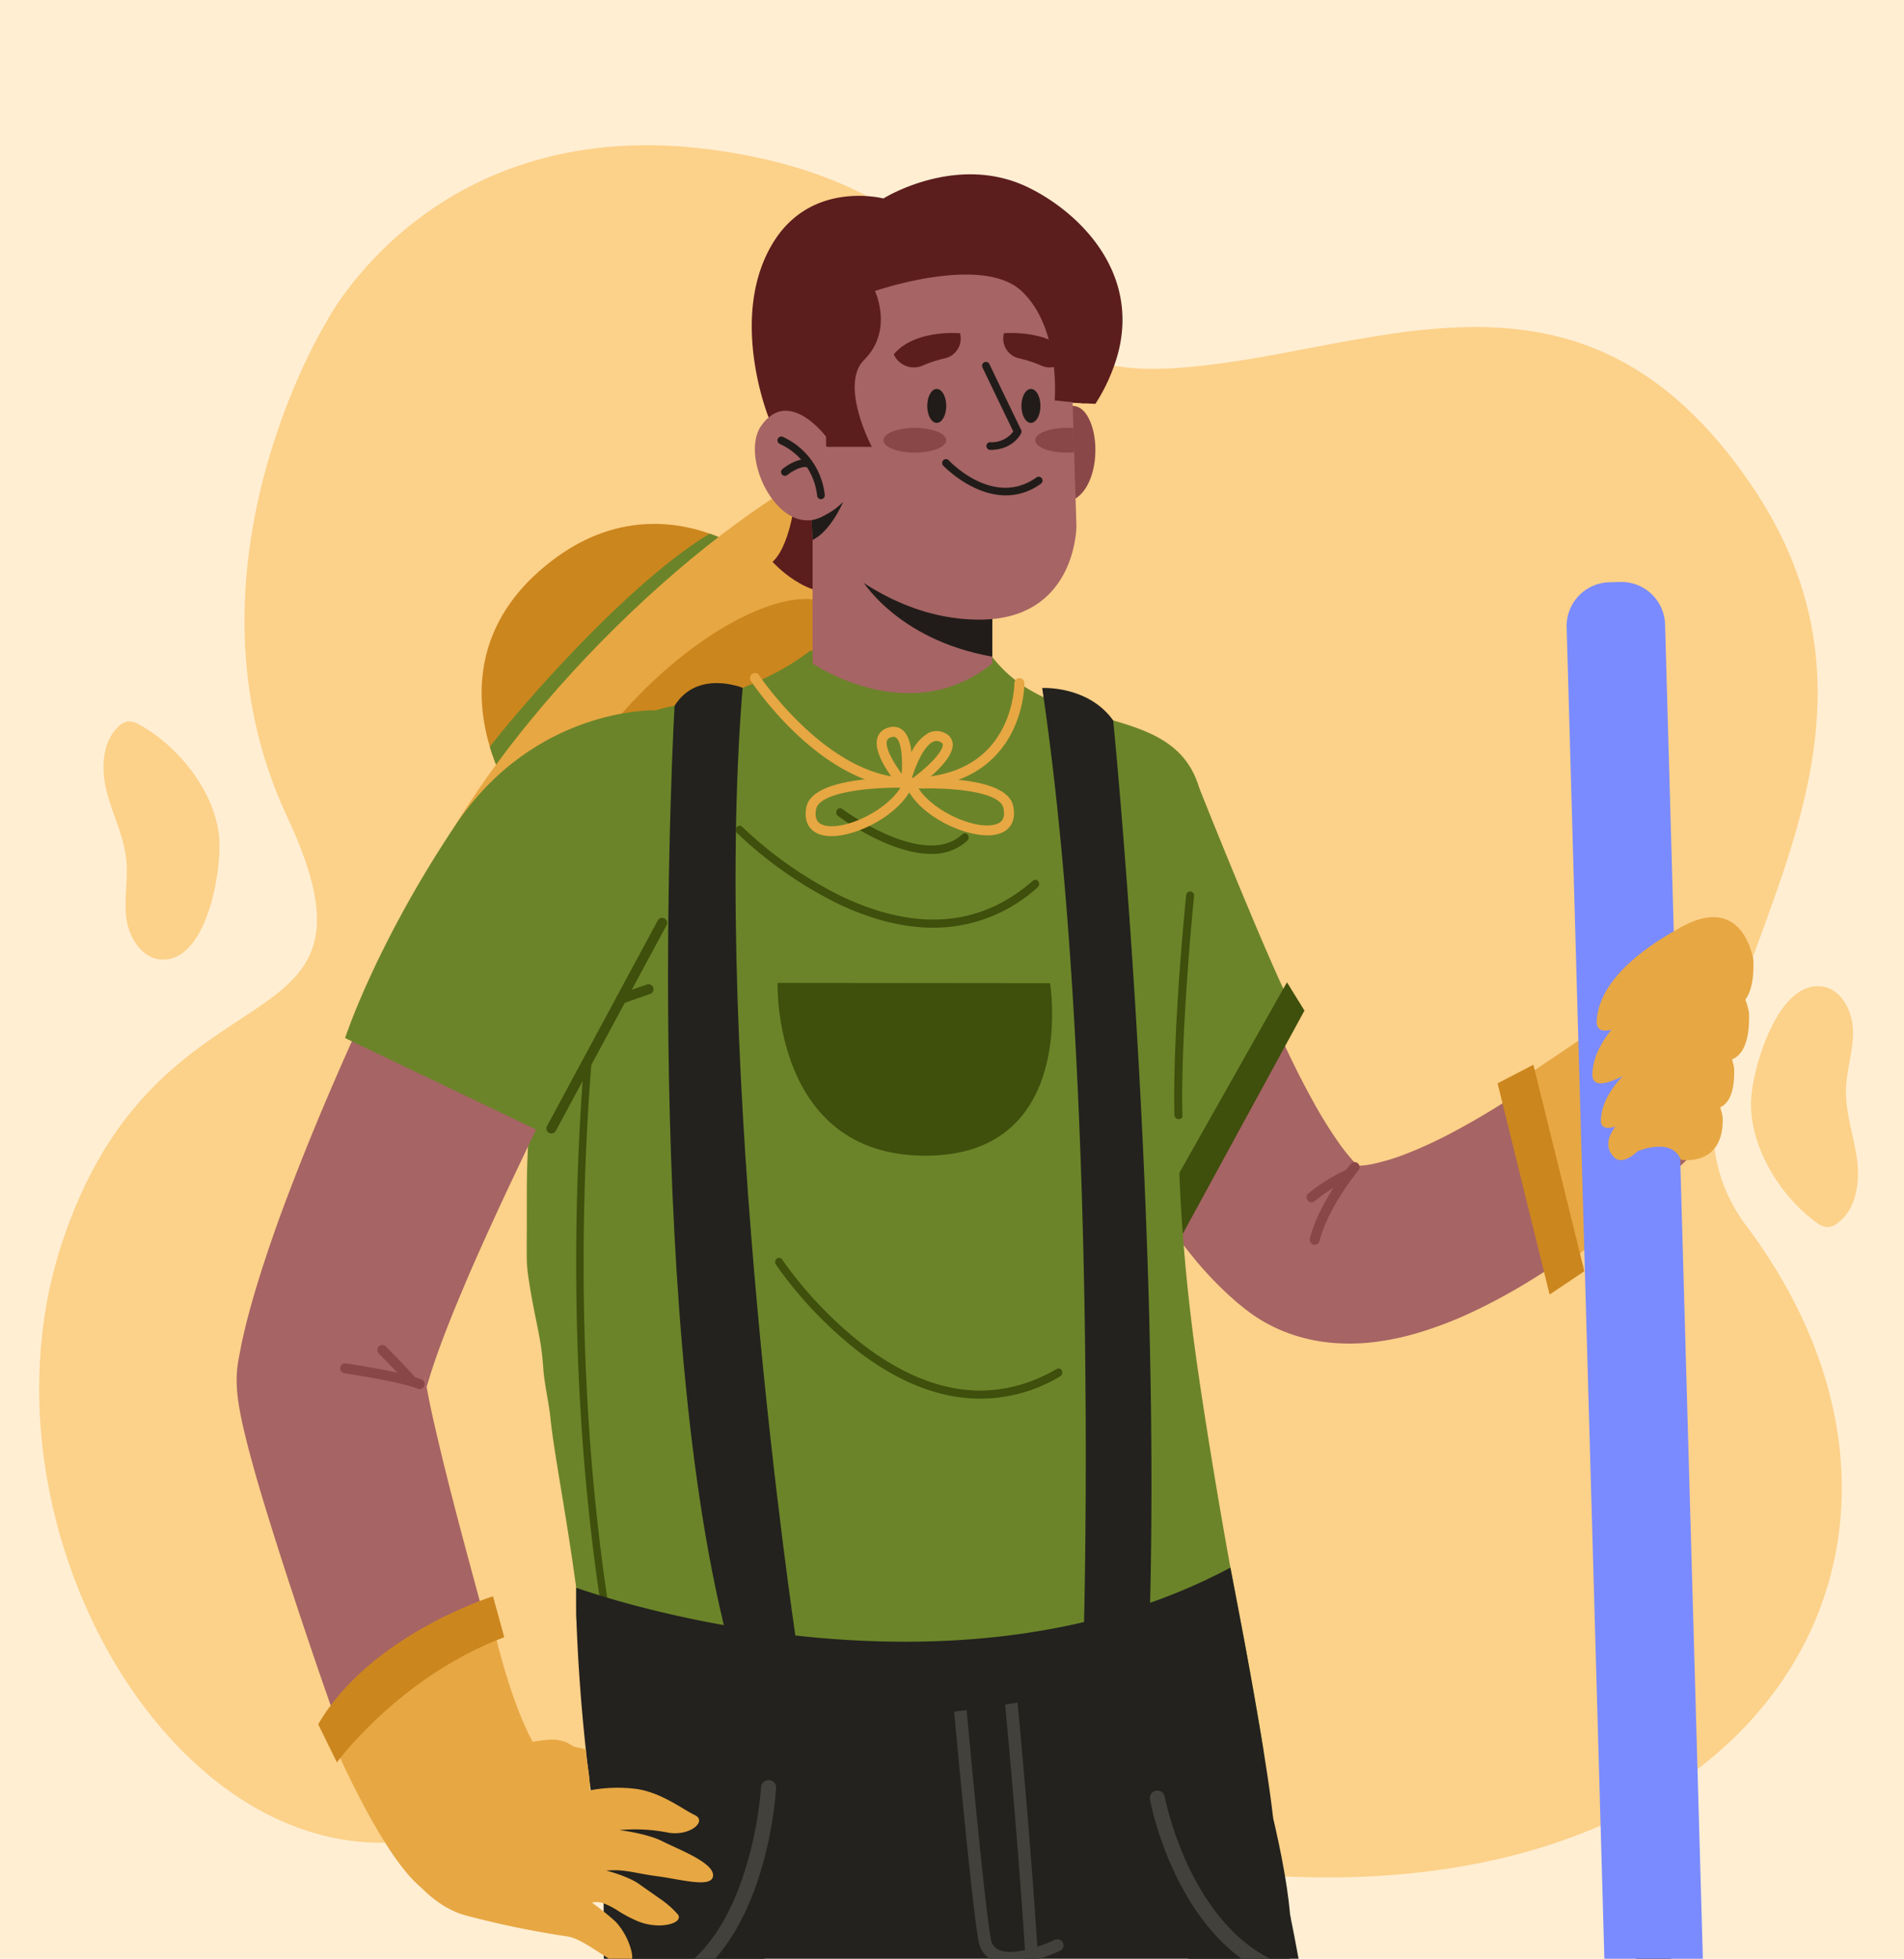 <svg xmlns="http://www.w3.org/2000/svg" xmlns:xlink="http://www.w3.org/1999/xlink" width="400" height="411.465" viewBox="0 0 400 411.465">
  <defs>
    <clipPath id="clip-path">
      <rect id="Rectángulo_403133" data-name="Rectángulo 403133" width="400" height="411.465" fill="#fff" stroke="#707070" stroke-width="1"/>
    </clipPath>
    <clipPath id="clip-path-2">
      <rect id="Rectángulo_403132" data-name="Rectángulo 403132" width="400" height="411.622" transform="translate(65.697)" fill="#ffeed2"/>
    </clipPath>
    <clipPath id="clip-path-3">
      <rect id="Rectángulo_403131" data-name="Rectángulo 403131" width="378.949" height="798.469" fill="none"/>
    </clipPath>
  </defs>
  <g id="Enmascarar_grupo_1098823" data-name="Enmascarar grupo 1098823" clip-path="url(#clip-path)">
    <g id="Enmascarar_grupo_1098822" data-name="Enmascarar grupo 1098822" transform="translate(-65.697 -0.157)" clip-path="url(#clip-path-2)">
      <g id="Grupo_1106489" data-name="Grupo 1106489" transform="translate(0 0)">
        <rect id="Rectángulo_403129" data-name="Rectángulo 403129" width="550.56" height="459.111" fill="#ffeed2"/>
        <g id="Grupo_1106488" data-name="Grupo 1106488" transform="translate(73.925 30.666)">
          <g id="Grupo_1106487" data-name="Grupo 1106487" transform="translate(0 0)">
            <path id="Trazado_898740" data-name="Trazado 898740" d="M97.036,306.011s22.587-44.867,82.267-36.277,53.111,47.73,94.43,45.821,86.3-29.593,123,24.776c42.575,63.076-30.178,116.721-1.283,155.266,51.771,69.06,0,150.461-115.62,135.008-95.887-12.811-96.746-30.79-152.4-9.015S21.157,562.955,41.377,500s71.608-38.949,47.53-90.359S97.036,306.011,97.036,306.011Z" transform="translate(-36.834 -268.641)" fill="#fcd189"/>
            <g id="Grupo_1106486" data-name="Grupo 1106486" transform="translate(41.482 6.11)">
              <g id="Grupo_1106485" data-name="Grupo 1106485" clip-path="url(#clip-path-3)">
                <path id="Trazado_898741" data-name="Trazado 898741" d="M119.9,75.882l.313,1.035.359,1.146.747,2.334c.508,1.564,1.033,3.135,1.568,4.705q1.6,4.709,3.331,9.383c2.3,6.218,4.747,12.357,7.362,18.292a185.963,185.963,0,0,0,8.382,16.894c1.486,2.594,3.018,5.064,4.544,7.217a39.9,39.9,0,0,0,4.214,5.165l.2.191c.055.055.155.151.172.174a3.945,3.945,0,0,0-.422-.254,1.434,1.434,0,0,0-.222-.1c-.071-.032-.132-.069-.206-.094a3.675,3.675,0,0,0-.392-.128c-.483-.128-.663-.065-.489.021a3.886,3.886,0,0,0,1.44.134,17.562,17.562,0,0,0,2.732-.325,43.632,43.632,0,0,0,7.194-2.145c2.594-1,5.289-2.214,8-3.58a155.206,155.206,0,0,0,16.258-9.625c2.672-1.792,5.312-3.662,7.878-5.578,1.28-.959,2.546-1.929,3.765-2.9s2.409-1.948,3.427-2.829l.252-.218A16.114,16.114,0,0,1,222.3,138.319c-1.517,1.53-2.938,2.875-4.372,4.2s-2.854,2.586-4.292,3.832c-2.871,2.491-5.782,4.886-8.764,7.219a189.45,189.45,0,0,1-18.98,13.167c-3.4,2.04-6.957,3.992-10.775,5.8a80.919,80.919,0,0,1-12.6,4.789,56.182,56.182,0,0,1-7.583,1.591,42.945,42.945,0,0,1-9.035.315,35.827,35.827,0,0,1-10.661-2.411c-.93-.386-1.847-.77-2.762-1.253-.455-.237-.909-.47-1.358-.724s-.89-.531-1.331-.806c-.886-.537-1.717-1.169-2.552-1.784l-.837-.665-.806-.653a74.3,74.3,0,0,1-9.943-10.292c-2.749-3.391-5.119-6.743-7.333-10.088a224.571,224.571,0,0,1-11.6-20.019c-3.459-6.678-6.623-13.371-9.61-20.112q-2.238-5.059-4.344-10.162-1.055-2.556-2.08-5.14l-1.02-2.609-.51-1.331-.541-1.448A21.786,21.786,0,0,1,119.435,74.5q.236.63.428,1.263Z" transform="translate(84.854 66.28)" fill="#a66464"/>
                <path id="Trazado_898742" data-name="Trazado 898742" d="M144.2,85.791,127.977,96.7l9.971,38.8,20.81-17.31Z" transform="translate(140.605 94.256)" fill="#e7a743"/>
                <path id="Trazado_898743" data-name="Trazado 898743" d="M133.747,89.124,144.458,132.5l-7.3,4.9L126.227,93.04Z" transform="translate(138.682 97.918)" fill="#cc861e"/>
                <path id="Trazado_898744" data-name="Trazado 898744" d="M108.464,116.231a1.034,1.034,0,0,1-.262-.034,1.048,1.048,0,0,1-.753-1.278c2-7.748,8.338-15.35,8.607-15.671a1.049,1.049,0,0,1,1.608,1.349c-.063.076-6.3,7.564-8.183,14.846a1.048,1.048,0,0,1-1.016.787" transform="translate(118.014 108.631)" fill="#8a4747"/>
                <path id="Trazado_898745" data-name="Trazado 898745" d="M108.151,106.552a1.05,1.05,0,0,1-.718-1.815,35.6,35.6,0,0,1,8.172-5.064,1.049,1.049,0,0,1,.917,1.887,34.05,34.05,0,0,0-7.654,4.709,1.05,1.05,0,0,1-.718.283" transform="translate(117.67 109.391)" fill="#8a4747"/>
                <path id="Trazado_898746" data-name="Trazado 898746" d="M105.849,61.407s15.215,38.242,20.307,47.577L99.289,159.459s-12.33-29.02-11.543-59.81,18.1-38.242,18.1-38.242" transform="translate(96.364 67.466)" fill="#6b8429"/>
                <path id="Trazado_898747" data-name="Trazado 898747" d="M119.484,80.874l-27.392,48.5,3.7,7.637,27.365-50.194Z" transform="translate(101.179 88.854)" fill="#3f4f0c"/>
                <path id="Trazado_898748" data-name="Trazado 898748" d="M39.463,99.692c13.83-34.341,47.6-49.3,47.6-49.3-1.328-7.037-2.413-9.282-8.577-10.464l-.05-.036a30.172,30.172,0,0,0-5.981-2.842c-7.06-2.523-19.453-4.46-32.5,5.184-18,13.3-16.575,30.013-13.7,39.558a37.479,37.479,0,0,0,3.171,7.629c.015.052.025.1.04.155,2.571,10.248,10,10.12,10,10.12" transform="translate(26.945 38.444)" fill="#cc861e"/>
                <path id="Trazado_898749" data-name="Trazado 898749" d="M28.559,88.5c13.085-19.176,38.75-43.111,48.97-49.682A30.141,30.141,0,0,0,71.55,35.97C55.456,45.611,33.99,69.7,25.348,80.712a37.344,37.344,0,0,0,3.171,7.629c.015.057.025.1.04.157" transform="translate(27.849 39.519)" fill="#6b8429"/>
                <path id="Trazado_898750" data-name="Trazado 898750" d="M139.946,28.816c11.348,11.144-6.441,47.657-39.73,81.554s-69.477,52.345-80.822,41.2,6.441-47.657,39.73-81.554,69.472-52.345,80.822-41.2" transform="translate(17.547 28.09)" fill="#e7a743"/>
                <path id="Trazado_898751" data-name="Trazado 898751" d="M92.526,44.958c6.949,6.825-.6,25.778-16.857,42.332S40.6,111.736,33.648,104.911s.6-25.776,16.857-42.332,35.073-24.445,42.022-17.62" transform="translate(34.129 46.697)" fill="#cc861e"/>
                <path id="Trazado_898752" data-name="Trazado 898752" d="M39.5,220.449c.258,1.037.537,2.055.844,3.045.008.036.019.078.031.115q.623,2.015,1.375,3.868c4.462,10.926,38.956,12.527,72.91,8.728,26.336-2.944,52.353-9.146,63.774-16.775,10.726-7.159-12.118-73.231-12.118-73.231L37.494,173.237s-2.9,27.476,2.008,47.212" transform="translate(40.26 160.626)" fill="#23221e"/>
                <path id="Trazado_898753" data-name="Trazado 898753" d="M147.716,483.32c-22.221,6.348-28.674,5.882-45.877-2.136C95.006,432.364,92.315,374.43,93.086,340.3L74.8,201.584l64.352-27.325c9.568,46.565,15.593,124.059,18.044,164.626.071,1.137.141,2.25.2,3.331.309,5.263.552,9.794.724,13.427,1.165,24.191-5.9,76.753-10.409,127.677" transform="translate(82.183 191.453)" fill="#23221e"/>
                <path id="Trazado_898754" data-name="Trazado 898754" d="M128.109,257.291c-.464.088-.919.174-1.377.241-12.344,1.9-23.642-2.56-24.24-2.8a1.647,1.647,0,0,1,1.234-3.054c.193.084,12.067,4.733,24.175,2.283.076,1.137.143,2.25.208,3.331" transform="translate(111.476 276.379)" fill="#42413c"/>
                <path id="Trazado_898755" data-name="Trazado 898755" d="M102.156,458.105a1.049,1.049,0,0,1-1.037-.9c-.029-.2-2.831-20.395-5.024-56.4-2.147-35.235-.667-77.112-.586-79.307L79.081,192.057a1.049,1.049,0,1,1,2.082-.264L97.6,321.32a.939.939,0,0,1,.008.172c-.017.428-1.608,43.279.579,79.185s4.98,56.035,5.007,56.232a1.049,1.049,0,0,1-.894,1.186.859.859,0,0,1-.147.011" transform="translate(86.875 209.707)" fill="#42413c"/>
                <path id="Trazado_898756" data-name="Trazado 898756" d="M110.991,466.44s-12.067,10.93-48.469,3.236c-5.436-32.754-12.682-69.433-18.1-123.517q-.183-1.706-.346-3.446c-4.25-43.531-7.3-98.218-7.341-170.811l77.846,32.273-.325,131.1c2.5,27.723,6.961,77.084-3.263,131.167" transform="translate(40.359 188.864)" fill="#23221e"/>
                <path id="Trazado_898757" data-name="Trazado 898757" d="M65.93,255.382c-.6.241-11.906,4.67-24.24,2.749-.367-.057-.741-.126-1.112-.2q-.183-1.706-.346-3.448c12.2,2.619,24.275-2.076,24.471-2.162a1.648,1.648,0,0,1,1.228,3.06" transform="translate(44.202 277.091)" fill="#42413c"/>
                <path id="Trazado_898758" data-name="Trazado 898758" d="M68.372,445.3a1.031,1.031,0,0,1-.384-.073,1.048,1.048,0,0,1-.592-1.36c9.031-22.991,5.864-68.981,3.769-99.414-.946-13.765-1.7-24.638-1.215-30.3,4.086-48.263.216-119.347.176-120.061a1.05,1.05,0,0,1,2.1-.115c.04.714,3.916,71.943-.183,120.353-.466,5.507.277,16.309,1.219,29.984,2.233,32.452,5.293,76.9-3.912,100.327a1.046,1.046,0,0,1-.976.665" transform="translate(73.966 212.02)" fill="#42413c"/>
                <path id="Trazado_898759" data-name="Trazado 898759" d="M183.882,279.026a74.707,74.707,0,0,1-8.29,6.39c-.1.073-.214.143-.319.21-2.378,1.58-4.917,3.085-7.576,4.512-.955.5-1.927,1-2.9,1.49a130.264,130.264,0,0,1-26,9.44c-.854.225-1.721.434-2.6.623q-3.771.891-7.65,1.574c-.867.168-1.738.309-2.609.451a154.2,154.2,0,0,1-31.065,1.83c-1.249-.05-2.493-.113-3.736-.2q-4.983-.331-9.96-1.022c-.078-.011-.155-.027-.235-.031-1-.143-2-.29-3-.458a132.79,132.79,0,0,1-15.965-3.6A118.284,118.284,0,0,1,48.449,295.4c-.749-.317-1.5-.651-2.243-.978-.93-.424-.017.023-.93-.424-.084-.036,2.1,1,0,0-2.879-7.866-3.354-24.964-5.813-43.048l-.027-6.441c-2.2-16.2-4.672-28.259-5.427-35.772-.332-3.169-1.272-7.115-1.486-10.284-.472-7.171-1.838-10.118-3.236-19.912a29.861,29.861,0,0,1-.241-3.652c0-.529-.01-3.394,0-3.935.063-6.768-.1-11.268.218-18.261.036-.877.084-1.748.122-2.628q.321-6.359.714-12.888c.56-9.228,1.211-18.735,1.83-28.641,1-15.933,4.39-28.485,10.042-36.979a32.682,32.682,0,0,1,4.7-5.639A24.92,24.92,0,0,1,60.1,59.263a71.761,71.761,0,0,0,8.689-1.914c.493-.136.959-.279,1.431-.426,1.486-.458,2.882-.949,4.183-1.448,1.5-.583,2.9-1.186,4.153-1.78.2-.092.405-.189.6-.277.336-.174.665-.329.991-.5a52.114,52.114,0,0,0,8.447-5.23H125.9c.288.424.588.839.886,1.232.027.034.042.059.067.086a27.946,27.946,0,0,0,8.8,7.433c.609.34,1.238.655,1.857.955.479.235.965.451,1.459.667.51.218,1.024.424,1.538.627,1.221.479,2.455.9,3.694,1.307l.042,0c9.039,2.886,18.227,4.124,23.264,10.8a16.632,16.632,0,0,1,2,3.452,21.3,21.3,0,0,1,1.328,4.353,17.452,17.452,0,0,1,.319,2.976c.378,10.938-5.918,31.449-5.188,69.493q.069,3.554.225,7.3c.031.747.059,1.5.094,2.252q.1,2.314.258,4.705v.006c.1,1.6.2,3.221.336,4.869q.331,4.612.823,9.5.419,4.278.972,8.793c.371,3.068.781,6.223,1.249,9.459,1.354,9.469,3.945,25.809,6.951,42.33,0,0,.011.057.031.162.94,5.165,1.92,10.342,2.917,15.327l.006.038c1.312,7.077,2.833,15.572,4.055,23.205" transform="translate(31.905 52.395)" fill="#6b8429"/>
                <path id="Trazado_898760" data-name="Trazado 898760" d="M54.156,80.935s-1.163,36.271,31.008,36.3S111.4,80.992,111.4,80.992Z" transform="translate(59.494 88.921)" fill="#3f4f0c"/>
                <path id="Trazado_898761" data-name="Trazado 898761" d="M48.914,261.54a.777.777,0,0,1-.751-.575C23.354,170.386,38.63,76.7,38.788,75.768a.763.763,0,0,1,.9-.64.779.779,0,0,1,.64.9c-.157.932-15.373,94.289,9.337,184.528a.777.777,0,0,1-.546.957.7.7,0,0,1-.206.029" transform="translate(37.346 82.525)" fill="#3f4f0c"/>
                <path id="Trazado_898762" data-name="Trazado 898762" d="M180.387,191.952s-47.738,25.7-140.789,11a387.384,387.384,0,0,1-5.606-53.793V143.68s76.73,28.149,137.438-4.216c0,0,.013.057.031.162.212,1.077,1.429,7.289,2.917,15.327l.006.036c1.312,7.079,2.833,15.572,4.055,23.207.842,5.226,1.543,10.057,1.948,13.757" transform="translate(37.346 153.225)" fill="#23221e"/>
                <path id="Trazado_898763" data-name="Trazado 898763" d="M44.553,55.707S37.476,180.45,55.54,251.35c0,0,6.453-.388,14.441,0,0,0-17.778-118.751-11.125-199.43,0,0-9.549-3.912-14.3,3.788" transform="translate(47.449 55.95)" fill="#23221e"/>
                <path id="Trazado_898764" data-name="Trazado 898764" d="M95.557,58.24s9.988,100.331,7.7,187.655a121.294,121.294,0,0,1-13.843,2.372s3.159-116.774-8.775-196.843c0,0,9.666-.556,14.915,6.816" transform="translate(88.599 56.488)" fill="#23221e"/>
                <path id="Trazado_898765" data-name="Trazado 898765" d="M84.718,221.917a1.3,1.3,0,0,1-1.245,1.333h-.011a1.292,1.292,0,0,1-1.377-1.2c-.231-4.764-.512-9.641-.818-14.514-.055-.856-.107-1.715-.166-2.573-1.037-15.921-2.353-31.554-3.345-42.588-.08-.892-.157-1.759-.235-2.59-.22-2.422-.422-4.569-.592-6.388.873-.136,1.746-.277,2.609-.422.17,1.818.374,3.985.6,6.435.078.829.153,1.7.235,2.588.982,10.94,2.29,26.435,3.324,42.261.061.873.115,1.75.176,2.623.315,5.049.607,10.109.848,15.041" transform="translate(84.521 168.063)" fill="#42413c"/>
                <path id="Trazado_898766" data-name="Trazado 898766" d="M94.078,204.291a34.867,34.867,0,0,1-4.6,1.763,26.609,26.609,0,0,1-2.6.655,18.983,18.983,0,0,1-2.493.325,9.084,9.084,0,0,1-4.418-.693,5.386,5.386,0,0,1-3-4.023c-.959-4.911-2.97-25.195-4.323-39.541-.086-.879-.166-1.742-.246-2.577-.214-2.3-.405-4.382-.569-6.155.871-.1,1.746-.21,2.619-.327.166,1.784.359,3.9.579,6.223.078.831.16,1.691.239,2.577,1.358,14.311,3.362,34.565,4.29,39.325a2.833,2.833,0,0,0,1.587,2.223c1.394.663,3.486.527,5.566.071.888-.191,1.769-.441,2.594-.705a31.53,31.53,0,0,0,3.614-1.417,1.334,1.334,0,0,1,1.763.573,1.255,1.255,0,0,1-.6,1.7" transform="translate(78.915 168.885)" fill="#42413c"/>
                <path id="Trazado_898767" data-name="Trazado 898767" d="M38.006,204.5c.258,1.037.537,2.055.844,3.045a1.108,1.108,0,0,0,.008.115c.01.006.017.006.023,0a25.783,25.783,0,0,0,15.241-5.079c6.924-5.121,11.123-13.276,13.662-20.911a81.36,81.36,0,0,0,3.8-19.287,1.584,1.584,0,0,0-3.163-.168,79.677,79.677,0,0,1-3.729,18.575c-2.376,7.129-6.227,14.657-12.456,19.257A22.854,22.854,0,0,1,38.564,204.5c-.185,0-.369,0-.558,0" transform="translate(41.756 176.575)" fill="#42413c"/>
                <path id="Trazado_898768" data-name="Trazado 898768" d="M91.446,163.667c.153.816,3.268,16.964,13.69,28.4a36.652,36.652,0,0,0,7.251,6.191,30.544,30.544,0,0,0,6.724,3.261,27.067,27.067,0,0,0,3.3.932c-.117-1.11-.229-2.223-.35-3.339-.529-.139-1.056-.29-1.578-.464a27.737,27.737,0,0,1-6.39-3.045,32.484,32.484,0,0,1-5.916-4.936c-10.405-10.875-13.589-27.386-13.627-27.581a1.58,1.58,0,1,0-3.106.579" transform="translate(100.44 177.761)" fill="#42413c"/>
                <path id="Trazado_898769" data-name="Trazado 898769" d="M96.375,72.522c-.057.537-.489,4.844-.988,10.94-.071.894-.143,1.826-.22,2.793-.737,9.69-1.5,22.624-1.268,32.469a.912.912,0,0,0,1.675.478l.015-.021c-.269-9.828.523-23.113,1.27-32.964a.593.593,0,0,0,.008-.172c.594-7.652,1.146-13.2,1.165-13.352a.832.832,0,0,0-1.656-.172" transform="translate(103.116 78.859)" fill="#3f4f0c"/>
                <path id="Trazado_898770" data-name="Trazado 898770" d="M91.453,86.621c-6.315,0-13.087-1.713-20.133-5.1a85.669,85.669,0,0,1-21.1-14.8.931.931,0,0,1-.042-1.24.761.761,0,0,1,1.142-.046A84.075,84.075,0,0,0,72.011,79.937c15.788,7.564,29.373,6.491,40.378-3.19a.765.765,0,0,1,1.137.13.932.932,0,0,1-.12,1.234,32.48,32.48,0,0,1-21.673,8.51h-.281" transform="translate(54.896 71.642)" fill="#3f4f0c"/>
                <path id="Trazado_898771" data-name="Trazado 898771" d="M90.6,137.406c-6.193-1.232-12.5-4.235-18.752-8.926a85.7,85.7,0,0,1-17.8-18.628.93.93,0,0,1,.2-1.226.764.764,0,0,1,1.129.176,84.012,84.012,0,0,0,17.459,18.252c14.009,10.5,27.543,12.1,40.225,4.751a.763.763,0,0,1,1.089.35.93.93,0,0,1-.357,1.188,32.487,32.487,0,0,1-22.918,4.115l-.275-.055" transform="translate(59.223 119.154)" fill="#3f4f0c"/>
                <path id="Trazado_898772" data-name="Trazado 898772" d="M79.952,73.038c-8.789,0-19.014-7.559-19.576-7.981a.925.925,0,0,1-.208-1.221.769.769,0,0,1,1.125-.227c.172.13,17.257,12.76,25.211,5.318a.762.762,0,0,1,1.14.092.931.931,0,0,1-.084,1.238,10.743,10.743,0,0,1-7.608,2.781" transform="translate(65.948 69.715)" fill="#3f4f0c"/>
                <path id="Trazado_898773" data-name="Trazado 898773" d="M84.732,74.05h-.05c-18.047-.023-32.523-21.6-33.13-22.517a1.049,1.049,0,0,1,1.75-1.156c.143.214,14.466,21.553,31.381,21.574h.048c7.068,0,12.6-1.958,16.445-5.822,5.757-5.784,5.773-13.994,5.771-14.076a1.049,1.049,0,0,1,2.1-.017c0,.369.006,9.136-6.365,15.555-4.254,4.285-10.292,6.458-17.95,6.458" transform="translate(56.448 54.831)" fill="#e7a743"/>
                <path id="Trazado_898774" data-name="Trazado 898774" d="M62.379,72.667a7.854,7.854,0,0,1-2.118-.262c-2.571-.726-3.721-2.835-3.158-5.786,1.278-6.7,19.415-6.265,21.48-6.191a1.052,1.052,0,0,1,.944,1.423c-2.243,5.918-11.312,10.817-17.148,10.817M76.4,62.489c-7.066,0-16.592,1.14-17.238,4.525-.47,2.466.726,3.106,1.668,3.373,4.155,1.171,12.966-2.907,16.042-7.893-.157,0-.313,0-.472,0" transform="translate(62.584 66.355)" fill="#e7a743"/>
                <path id="Trazado_898775" data-name="Trazado 898775" d="M84.186,72.428c-5.843,0-14.8-4.634-17.146-10.416a1.05,1.05,0,0,1,.911-1.444c2.061-.12,20.185-.988,21.621,5.683.632,2.938-.47,5.073-3.022,5.86a8.11,8.11,0,0,1-2.363.317M69.707,62.592C72.9,67.5,81.8,71.379,85.93,70.105c.936-.288,2.118-.955,1.589-3.41-.741-3.446-10.71-4.325-17.811-4.1" transform="translate(73.569 66.434)" fill="#e7a743"/>
                <path id="Trazado_898776" data-name="Trazado 898776" d="M69.487,68.08a1.043,1.043,0,0,1-.8-.369c-.917-1.079-5.448-6.63-4.481-10.032A3.165,3.165,0,0,1,66.437,55.5a3.1,3.1,0,0,1,3.077.481c1.135.936,1.658,2.758,1.87,4.644A9.043,9.043,0,0,1,75,56.564a3.785,3.785,0,0,1,3.31.006,2.72,2.72,0,0,1,1.731,2.246c.325,3.251-5.606,7.794-6.8,8.672A1.049,1.049,0,0,1,71.995,65.8c2.972-2.189,6.092-5.4,5.956-6.775-.008-.094-.031-.317-.529-.55a1.681,1.681,0,0,0-1.53-.011c-2.3,1.087-4.153,6.468-4.619,8.267a1.05,1.05,0,0,1-.85.774,1.047,1.047,0,0,1-.936.575M67.619,57.4a1.777,1.777,0,0,0-.539.1c-.623.2-.785.508-.854.753-.411,1.448,1.352,4.56,3.1,6.9.208-2.9,0-6.6-1.15-7.549a.813.813,0,0,0-.558-.2" transform="translate(70.394 60.76)" fill="#e7a743"/>
                <path id="Trazado_898777" data-name="Trazado 898777" d="M58.72,31.084s-.745,12.128-5.068,16.181c0,0,7.419,8.3,14.838,6.015,0,0-4.055-19.131-9.769-22.2" transform="translate(58.946 34.151)" fill="#5c1d1d"/>
                <path id="Trazado_898778" data-name="Trazado 898778" d="M129.207,34.128a29.644,29.644,0,0,1-.68,3.425v0a38.145,38.145,0,0,1-4.768,10.665l-.974-.046-.967-.046-3.368-.16s-9.574-28.962-24.156-27.022S72.742,53.858,72.742,53.858L55.111,51.067s-8.663-21.43,1.1-36.958C64.347,1.177,79.229,5.072,79.229,5.072s15.226-9.562,30.191-2.428c9.683,4.611,21.912,15.765,19.786,31.484" transform="translate(56.656 0)" fill="#5c1d1d"/>
                <path id="Trazado_898779" data-name="Trazado 898779" d="M95.41,56.73v9.52a29.32,29.32,0,0,1-3.368,2.367C75.5,78.55,57.657,66.25,57.657,66.25V33.225l33.253,20.7Z" transform="translate(63.346 36.503)" fill="#a66464"/>
                <path id="Trazado_898780" data-name="Trazado 898780" d="M90.148,48.856v8.092c-20.368-3.612-27.7-16.556-27.7-16.556l23.2,5.66Z" transform="translate(68.608 44.378)" fill="#211c19"/>
                <path id="Trazado_898781" data-name="Trazado 898781" d="M81.318,26.02s5.41-6.39,8.468,0,.705,19.329-7.528,17.211Z" transform="translate(89.342 25.467)" fill="#8a4747"/>
                <path id="Trazado_898782" data-name="Trazado 898782" d="M114.19,66.512s.029,19.694-20.456,19.65C73.377,86.124,59.5,70.139,58.785,69.4l-.023-.019-.222-4.141-1.156-21.48-.619-11.484S54.161,11.6,73.811,7.831c14.355-2.756,27.816-.371,34.609,7.119.218.239.432.489.632.743a17.647,17.647,0,0,1,3.866,9.629l.636,20.622L113.709,51Z" transform="translate(62.239 7.386)" fill="#a66464"/>
                <path id="Trazado_898783" data-name="Trazado 898783" d="M117.531,43.154l-6.311-.615s1.341-15.207-6.965-22.987c-5.337-5-16.529-3.574-23.849-1.918-.4.094-.789.183-1.171.275-1.843.447-3.364.884-4.384,1.2-.432.134-.772.241-1.009.317s-.382.13-.382.13,3.95,8.256-2.271,14.466c-5.272,5.27,1.624,18.265,1.624,18.265H63.47c-4.7-2.374-6.441-12.233-6.441-12.233s-4.85-13.364,1.219-24.17c3.3-5.872,13.61-9.7,24.431-10.934.636-.071,1.274-.136,1.916-.191,8.464-.718,17.008.168,22.536,2.917,4.388,2.183,7,6.919,8.535,12.239a44.457,44.457,0,0,1,1.033,4.443,79.677,79.677,0,0,1,.833,18.8" transform="translate(60.64 4.962)" fill="#5c1d1d"/>
                <path id="Trazado_898784" data-name="Trazado 898784" d="M65.785,20.384h0a4.632,4.632,0,0,0,6.05,2.353,25.8,25.8,0,0,1,4.638-1.524,4.255,4.255,0,0,0,3.219-5.278s-9.536-.875-13.908,4.449" transform="translate(72.276 17.449)" fill="#5c1d1d"/>
                <path id="Trazado_898785" data-name="Trazado 898785" d="M90.8,20.384h0a4.632,4.632,0,0,1-6.05,2.353,25.8,25.8,0,0,0-4.638-1.524,4.255,4.255,0,0,1-3.219-5.278s9.536-.875,13.908,4.449" transform="translate(84.307 17.449)" fill="#5c1d1d"/>
                <path id="Trazado_898786" data-name="Trazado 898786" d="M77.941,27.978c0,1.433-2.953,2.6-6.6,2.6s-6.6-1.163-6.6-2.6,2.953-2.6,6.6-2.6,6.6,1.163,6.6,2.6" transform="translate(71.138 27.886)" fill="#8a4747"/>
                <path id="Trazado_898787" data-name="Trazado 898787" d="M88.123,30.5c-.508.05-1.043.076-1.589.076-3.641,0-6.594-1.163-6.594-2.6s2.953-2.6,6.594-2.6q.74,0,1.433.063Z" transform="translate(87.828 27.885)" fill="#8a4747"/>
                <path id="Trazado_898788" data-name="Trazado 898788" d="M73.125,25.047c0,1.969-.894,3.566-2,3.566s-1.994-1.6-1.994-3.566.892-3.566,1.994-3.566,2,1.6,2,3.566" transform="translate(75.957 23.601)" fill="#211c19"/>
                <path id="Trazado_898789" data-name="Trazado 898789" d="M82.554,25.047c0,1.969-.894,3.566-2,3.566s-1.994-1.6-1.994-3.566.892-3.566,1.994-3.566,2,1.6,2,3.566" transform="translate(86.316 23.601)" fill="#211c19"/>
                <path id="Trazado_898790" data-name="Trazado 898790" d="M84.006,36.123c-7.2,0-13.089-6.172-13.169-6.256a.811.811,0,0,1,1.184-1.108c.384.409,9.522,9.946,18.42,3.6a.81.81,0,0,1,.942,1.318,12.461,12.461,0,0,1-7.377,2.449" transform="translate(77.587 31.316)" fill="#211c19"/>
                <path id="Trazado_898791" data-name="Trazado 898791" d="M64.206,32.779c-.092.218-2.686,6.231-6.411,7.992l-.021-.021-.222-4.139a14.134,14.134,0,0,0,6.655-3.832" transform="translate(63.23 36.013)" fill="#211c19"/>
                <path id="Trazado_898792" data-name="Trazado 898792" d="M66.833,29.115S58.958,18.54,53.191,26.851c-4.753,6.848,4.233,24.7,13.641,18.582Z" transform="translate(56.997 26)" fill="#a66464"/>
                <path id="Trazado_898793" data-name="Trazado 898793" d="M63.3,39.426a.807.807,0,0,1-.8-.722A13.526,13.526,0,0,0,54.626,27.8a.81.81,0,0,1,.6-1.5A15.158,15.158,0,0,1,64.1,38.528a.808.808,0,0,1-.716.894c-.031,0-.061,0-.09,0" transform="translate(59.458 28.821)" fill="#211c19"/>
                <path id="Trazado_898794" data-name="Trazado 898794" d="M55.314,32a.81.81,0,0,1-.514-1.438c.325-.264,3.23-2.552,5.662-1.931a.81.81,0,0,1-.4,1.57c-1.4-.357-3.532,1.047-4.237,1.618a.8.8,0,0,1-.508.18" transform="translate(59.88 31.338)" fill="#211c19"/>
                <path id="Trazado_898795" data-name="Trazado 898795" d="M76.342,37.256a.81.81,0,1,1,0-1.62,5.572,5.572,0,0,0,4.835-2.254c-3.23-6.663-6.441-13.375-6.474-13.444a.81.81,0,1,1,1.461-.7c.034.069,3.368,7.041,6.661,13.824a.81.81,0,0,1,.006.7c-.067.143-1.687,3.5-6.489,3.5" transform="translate(81.986 20.63)" fill="#211c19"/>
                <path id="Trazado_898796" data-name="Trazado 898796" d="M83.518,450.378l106.294,0a12.238,12.238,0,0,0,.046-5.624c-.921-4.586-4.445-11.2-15.975-16.829-.67-.325-1.364-.648-2.09-.967q-1.974-.872-4.239-1.7c-26.275-9.6-37.585-19.541-37.585-19.541l13.1-81.556a569.839,569.839,0,0,0-57.487-7.685V414.7s-1.622,17.18-1.992,30.053c-.057,2.006-.082,3.91-.067,5.629" transform="translate(91.755 347.692)" fill="#e7a743"/>
                <path id="Trazado_898797" data-name="Trazado 898797" d="M87.5,409.674h-.019a1.05,1.05,0,0,1-1.03-1.068l1.54-87.569a1.05,1.05,0,1,1,2.1.038l-1.54,87.569a1.05,1.05,0,0,1-1.049,1.03" transform="translate(94.98 351.582)" fill="#cc861e"/>
                <path id="Trazado_898798" data-name="Trazado 898798" d="M84.5,361.456v2.063a15.736,15.736,0,0,1,11.253,5.625c8.025,9.719,5.031,28.611,5,28.8a1.031,1.031,0,0,0,.848,1.184c.057,0,.113.01.166.01a1.032,1.032,0,0,0,1.018-.86c.128-.812,3.169-20.013-5.448-30.448A17.737,17.737,0,0,0,84.5,361.456" transform="translate(92.833 397.122)" fill="#cc861e"/>
                <path id="Trazado_898799" data-name="Trazado 898799" d="M122.048,389.662a1.022,1.022,0,0,0,1.024,1.029h0a1.032,1.032,0,0,0,1.03-1.022c.025-11.11,4.095-16.8,7.44-19.589-.669-.323-1.364-.648-2.09-.967-3.545,3.268-7.387,9.385-7.408,20.55" transform="translate(134.091 405.533)" fill="#cc861e"/>
                <path id="Trazado_898800" data-name="Trazado 898800" d="M83.518,383.781l106.294,0a12.238,12.238,0,0,0,.046-5.624L83.6,377.082c-.057,2.008-.094,4.98-.08,6.7" transform="translate(91.755 414.289)" fill="#cc861e"/>
                <path id="Trazado_898801" data-name="Trazado 898801" d="M147.059,319l-3.119,16.443-60.425-6.667V311.283Z" transform="translate(91.756 341.997)" fill="#cc861e"/>
                <path id="Trazado_898802" data-name="Trazado 898802" d="M106.335,335.613a2,2,0,0,1,.921-3.872l7.784.871a2.005,2.005,0,0,1-.447,3.985l-7.784-.873a1.863,1.863,0,0,1-.474-.111" transform="translate(115.39 364.46)" fill="#cc861e"/>
                <path id="Trazado_898803" data-name="Trazado 898803" d="M105.727,339.465a2,2,0,0,1,.921-3.872l7.784.871a2.005,2.005,0,0,1-.447,3.985l-7.784-.871a1.952,1.952,0,0,1-.474-.113" transform="translate(114.722 368.692)" fill="#cc861e"/>
                <path id="Trazado_898804" data-name="Trazado 898804" d="M105.234,343.438a2,2,0,0,1,.921-3.872l7.782.871a2.005,2.005,0,1,1-.445,3.985l-7.784-.873a1.859,1.859,0,0,1-.474-.111" transform="translate(114.181 373.057)" fill="#cc861e"/>
                <path id="Trazado_898805" data-name="Trazado 898805" d="M104.613,347.24a2,2,0,0,1,.921-3.872l7.784.871a2.005,2.005,0,1,1-.447,3.985l-7.784-.873a1.863,1.863,0,0,1-.474-.111" transform="translate(113.498 377.234)" fill="#cc861e"/>
                <path id="Trazado_898806" data-name="Trazado 898806" d="M103.835,351.406a2,2,0,0,1,.921-3.872l7.784.871a2.005,2.005,0,0,1-.447,3.985l-7.784-.873a1.865,1.865,0,0,1-.474-.111" transform="translate(112.643 381.811)" fill="#cc861e"/>
                <path id="Trazado_898807" data-name="Trazado 898807" d="M103.215,355.208a2,2,0,0,1,.921-3.872l7.782.871a2.005,2.005,0,1,1-.445,3.985l-7.784-.873a1.864,1.864,0,0,1-.474-.111" transform="translate(111.962 385.989)" fill="#cc861e"/>
                <path id="Trazado_898808" data-name="Trazado 898808" d="M102.662,359.919a2,2,0,0,1,.921-3.872l7.784.871a2.005,2.005,0,0,1-.447,3.985l-7.784-.873a1.869,1.869,0,0,1-.474-.111" transform="translate(111.355 391.165)" fill="#cc861e"/>
                <path id="Trazado_898809" data-name="Trazado 898809" d="M106.655,401.679c0,.241-.006.474-.013.7-.021,1.07-.067,2.032-.113,2.856-.109,1.815-.241,2.93-.241,2.93H46.074a33.106,33.106,0,0,1-.069-5.786c.395-6.151,2.439-15.87,10.754-22.292,11.383-8.8,6.989-6.964,9.322-10.976.264-.447,2.313-7.264,2.531-7.734,1.958-4.166,3.761-6.134,14.548-6.134,14.309,0,15.568,6.942,17.1,10.6a68.259,68.259,0,0,1,2.382,8.5c.359,1.524.72,3.148,1.075,4.8.881,4.151,1.706,8.483,2.267,11.939a62.459,62.459,0,0,1,.676,10.594" transform="translate(50.45 390.299)" fill="#e7a743"/>
                <path id="Trazado_898810" data-name="Trazado 898810" d="M94.435,390.808a1.049,1.049,0,0,1-1-.722C93.375,389.893,86.97,371,69.474,371h-.057c-17.341.04-21.148,17.866-21.186,18.046a1.049,1.049,0,0,1-2.057-.416c.04-.2,4.2-19.686,23.236-19.73h.063c19.035,0,25.891,20.33,25.958,20.535a1.049,1.049,0,0,1-1,1.375" transform="translate(50.707 405.298)" fill="#cc861e"/>
                <path id="Trazado_898811" data-name="Trazado 898811" d="M98.757,416.106l3.2-102.772-54.037-1.967L62.953,420Z" transform="translate(52.654 342.091)" fill="#e7a743"/>
                <path id="Trazado_898812" data-name="Trazado 898812" d="M56.581,328.8a1.469,1.469,0,0,1-.434-2.873c.367-.113,9.06-2.741,17.11-.43a1.469,1.469,0,0,1-.81,2.825c-7.194-2.067-15.352.388-15.434.414a1.482,1.482,0,0,1-.432.065" transform="translate(60.55 356.568)" fill="#cc861e"/>
                <path id="Trazado_898813" data-name="Trazado 898813" d="M56.853,332.739a1.469,1.469,0,0,1-.437-2.871c.361-.113,8.957-2.741,16.924-.426a1.469,1.469,0,0,1-.821,2.821c-7.125-2.071-15.148.384-15.228.409a1.455,1.455,0,0,1-.439.067" transform="translate(60.849 360.904)" fill="#cc861e"/>
                <path id="Trazado_898814" data-name="Trazado 898814" d="M57.125,336.682a1.469,1.469,0,0,1-.443-2.869c.359-.113,8.861-2.743,16.739-.422a1.469,1.469,0,0,1-.831,2.818c-7-2.063-14.945.38-15.024.405a1.463,1.463,0,0,1-.441.067" transform="translate(61.148 365.24)" fill="#cc861e"/>
                <path id="Trazado_898815" data-name="Trazado 898815" d="M57.4,340.626a1.47,1.47,0,0,1-.447-2.869c.355-.113,8.76-2.743,16.554-.415a1.469,1.469,0,1,1-.842,2.814c-6.932-2.069-14.739.376-14.819.4a1.5,1.5,0,0,1-.447.069" transform="translate(61.446 369.575)" fill="#cc861e"/>
                <path id="Trazado_898816" data-name="Trazado 898816" d="M57.669,344.569a1.469,1.469,0,0,1-.453-2.867c.35-.113,8.661-2.743,16.368-.409a1.469,1.469,0,0,1-.85,2.812c-6.812-2.063-14.537.369-14.615.392a1.457,1.457,0,0,1-.449.071" transform="translate(61.745 373.911)" fill="#cc861e"/>
                <path id="Trazado_898817" data-name="Trazado 898817" d="M57.94,348.513a1.47,1.47,0,0,1-.455-2.867c.346-.111,8.561-2.743,16.183-.4a1.469,1.469,0,1,1-.863,2.808c-6.741-2.069-14.332.363-14.407.388a1.446,1.446,0,0,1-.458.074" transform="translate(62.043 378.247)" fill="#cc861e"/>
                <path id="Trazado_898818" data-name="Trazado 898818" d="M58.212,352.456a1.47,1.47,0,0,1-.462-2.865c.342-.113,8.462-2.743,16-.4A1.469,1.469,0,1,1,72.875,352c-6.644-2.069-14.126.357-14.2.382a1.48,1.48,0,0,1-.462.075" transform="translate(62.342 382.583)" fill="#cc861e"/>
                <path id="Trazado_898819" data-name="Trazado 898819" d="M58.484,356.4a1.47,1.47,0,0,1-.468-2.863c.338-.111,8.363-2.743,15.813-.395a1.47,1.47,0,0,1-.884,2.8c-6.523-2.059-13.925.353-14,.378a1.491,1.491,0,0,1-.464.076" transform="translate(62.641 386.918)" fill="#cc861e"/>
                <path id="Trazado_898820" data-name="Trazado 898820" d="M71.036,410.682h-.019a1.048,1.048,0,0,1-1.03-1.066l1.538-92.048a1.05,1.05,0,0,1,1.049-1.03h.017a1.047,1.047,0,0,1,1.033,1.066L72.086,409.65a1.05,1.05,0,0,1-1.049,1.033" transform="translate(76.893 347.771)" fill="#cc861e"/>
                <path id="Trazado_898821" data-name="Trazado 898821" d="M103.744,310.891l-.218,15.092-54.435.938-1.7-15.029Z" transform="translate(52.061 341.567)" fill="#cc861e"/>
                <path id="Trazado_898822" data-name="Trazado 898822" d="M78.857,391.711c0,.241-.006.474-.013.7-.021,1.07-.067,2.032-.113,2.856a16.817,16.817,0,0,1-6.256-8.109c-3.725-10.147,2-22.326,2.243-22.842l.122.057c.359,1.524.72,3.148,1.075,4.8-1.356,4.145-2.919,11.11-.749,17.006a13.982,13.982,0,0,0,3.692,5.528" transform="translate(78.247 400.267)" fill="#cc861e"/>
                <path id="Trazado_898823" data-name="Trazado 898823" d="M106.644,377.707c-.08,3.427-.355,5.786-.355,5.786H46.074a33.119,33.119,0,0,1-.069-5.786Z" transform="translate(50.45 414.976)" fill="#cc861e"/>
                <rect id="Rectángulo_403130" data-name="Rectángulo 403130" width="7.34" height="462.517" transform="translate(288.715 187.647) rotate(-1.622)" fill="#23221e"/>
                <path id="Trazado_898824" data-name="Trazado 898824" d="M157.437,502.1l-2.3.065a9.19,9.19,0,0,1-9.448-8.928L133.143,50.319a9.193,9.193,0,0,1,8.928-9.448l2.3-.065a9.19,9.19,0,0,1,9.448,8.928l12.548,442.923a9.193,9.193,0,0,1-8.928,9.448" transform="translate(146.276 44.828)" fill="#7a8bff"/>
                <path id="Trazado_898825" data-name="Trazado 898825" d="M169.073,83.443s-1.948-14.208-14.995-7.1S136.44,90.417,136.153,96.138s11.131-2.3,11.131-2.3,12.124-6.6,14.464-.678c0,0,7.74,3.217,7.324-9.713" transform="translate(149.581 81.689)" fill="#e7a743"/>
                <path id="Trazado_898826" data-name="Trazado 898826" d="M168.633,88.719s-1.948-14.208-14.995-7.1S136,95.693,135.713,101.414s11.131-2.3,11.131-2.3,12.124-6.6,14.464-.678c0,0,7.74,3.217,7.324-9.713" transform="translate(149.098 87.485)" fill="#e7a743"/>
                <path id="Trazado_898827" data-name="Trazado 898827" d="M164.561,93.521s-1.656-12.082-12.752-6.036-15,11.965-15.241,16.829,9.465-1.958,9.465-1.958,10.309-5.612,12.3-.577c0,0,6.579,2.737,6.227-8.258" transform="translate(150.04 94.256)" fill="#e7a743"/>
                <path id="Trazado_898828" data-name="Trazado 898828" d="M161.348,98.28s-1.593-11.629-12.273-5.809-13.839,10.953-10.5,14.244c1.838,1.811,4.888-1.295,4.888-1.295s7.167-3.077,9.081,1.769c0,0,9.144,1.673,8.8-8.909" transform="translate(150.854 99.803)" fill="#e7a743"/>
                <path id="Trazado_898829" data-name="Trazado 898829" d="M254.1,374.983l.888,76.641a3.231,3.231,0,0,1-6.462.073l-.888-76.639a61.309,61.309,0,0,0-40.223-56.794,59.981,59.981,0,0,0-6.485-1.975,61.07,61.07,0,0,0-15.211-1.733l-5.92.069a61.028,61.028,0,0,0-16.773,2.537,59.126,59.126,0,0,0-6.434,2.325,61.311,61.311,0,0,0-37.3,57.057l.89,76.641a3.231,3.231,0,0,1-6.462.076l-.888-76.641a67.8,67.8,0,0,1,43.673-64.068q3.151-1.193,6.439-2.084a67.68,67.68,0,0,1,16.775-2.3l5.92-.067a67.357,67.357,0,0,1,15.209,1.545q3.305.718,6.483,1.75A67.8,67.8,0,0,1,254.1,374.983" transform="translate(123.963 338.492)" fill="#23221e"/>
                <path id="Trazado_898830" data-name="Trazado 898830" d="M161.254,310.581l1.666,143.7a3.231,3.231,0,0,1-6.462.074l-1.687-145.528q3.305.721,6.483,1.752" transform="translate(170.043 339.302)" fill="#23221e"/>
                <path id="Trazado_898831" data-name="Trazado 898831" d="M140.081,309.223l1.681,145.142a3.23,3.23,0,1,1-6.46.074l-1.66-143.132c2.1-.793,4.248-1.494,6.439-2.084" transform="translate(146.829 339.735)" fill="#23221e"/>
                <path id="Trazado_898832" data-name="Trazado 898832" d="M81.533,94.528l-5.358,10.54-5.343,10.678C67.283,122.871,63.77,130,60.358,137.14s-6.743,14.273-9.891,21.369c-1.574,3.549-3.079,7.1-4.518,10.6-.735,1.759-1.4,3.488-2.088,5.226-.642,1.712-1.3,3.438-1.876,5.1l-.441,1.255-.4,1.219-.4,1.221-.353,1.163-.355,1.156c-.124.395-.193.718-.3,1.079l-.288,1.056-.036.132c.084-.411.162-.917.206-1.32.036-.287.061-.577.078-.869.013-.2.019-.376.023-.565v-.4l-.008-.292-.023-.338c-.034-.292-.042-.17-.027.008s.048.481.092.8c.088.646.225,1.446.376,2.269.308,1.664.693,3.478,1.1,5.314.831,3.681,1.736,7.5,2.688,11.324s1.948,7.685,2.963,11.547c4.1,15.438,8.414,31.052,12.718,46.509l.008.031a17.276,17.276,0,0,1-32.855,10.6c-2.848-7.736-5.536-15.408-8.235-23.146s-5.282-15.5-7.845-23.337C9.4,221.939,8.143,218,6.907,214.021s-2.46-8-3.6-12.185c-.577-2.1-1.142-4.231-1.687-6.533-.275-1.158-.544-2.346-.806-3.7-.132-.676-.262-1.387-.388-2.2s-.252-1.713-.348-3.016l-.034-.5-.025-.6-.008-.3,0-.367,0-.367.006-.411c.008-.317.021-.619.04-.944q.041-.626.111-1.249c.063-.527.162-1.158.264-1.7l.046-.239L.839,177.8c.126-.627.246-1.3.384-1.887l.413-1.788c.141-.592.277-1.2.424-1.778l.451-1.7.453-1.7L3.44,167.3c.625-2.212,1.295-4.319,1.962-6.445.686-2.078,1.366-4.176,2.082-6.206,1.406-4.1,2.909-8.084,4.43-12.036S15,134.764,16.6,130.89s3.242-7.7,4.9-11.513q5-11.427,10.321-22.613c1.761-3.74,3.591-7.444,5.419-11.152l2.768-5.557c.46-.928.942-1.849,1.417-2.777l1.467-2.831A21.773,21.773,0,0,1,81.638,94.321Z" transform="translate(0 68.872)" fill="#a66464"/>
                <path id="Trazado_898833" data-name="Trazado 898833" d="M76.206,53.648s-25.453-.917-42.259,24.265-23.09,44.595-23.09,44.595L53.5,142.924C63.667,122.189,77.38,98.056,78.706,85.781Z" transform="translate(11.929 58.937)" fill="#6b8429"/>
                <path id="Trazado_898834" data-name="Trazado 898834" d="M32.06,119.729a1.028,1.028,0,0,1-.5-.126,1.049,1.049,0,0,1-.428-1.421L54.411,74.967a1.05,1.05,0,0,1,1.849.995L32.985,119.177a1.051,1.051,0,0,1-.926.552" transform="translate(34.072 81.758)" fill="#3f4f0c"/>
                <path id="Trazado_898835" data-name="Trazado 898835" d="M39.056,85.17a1.05,1.05,0,0,1-.348-2.04l5.742-2.006a1.049,1.049,0,0,1,.69,1.981L39.4,85.111a1.05,1.05,0,0,1-.344.059" transform="translate(41.755 89.064)" fill="#3f4f0c"/>
                <path id="Trazado_898836" data-name="Trazado 898836" d="M27.06,124.432a1.029,1.029,0,0,1-.413-.086c-3.312-1.419-15.274-3.23-15.4-3.249a1.05,1.05,0,0,1,.313-2.076c.5.076,12.353,1.872,15.91,3.4a1.05,1.05,0,0,1-.413,2.015" transform="translate(11.381 130.752)" fill="#8a4747"/>
                <path id="Trazado_898837" data-name="Trazado 898837" d="M21.375,125.9a1.034,1.034,0,0,1-.808-.38c-1.713-2.057-6.13-6.51-6.174-6.552a1.049,1.049,0,0,1,1.488-1.48c.185.183,4.529,4.56,6.3,6.693a1.05,1.05,0,0,1-.806,1.719" transform="translate(15.477 128.738)" fill="#8a4747"/>
                <path id="Trazado_898838" data-name="Trazado 898838" d="M83.072,185.261c-.1,1.742-2.89,1.563-6.116,1.043-1.3-.206-2.678-.47-3.973-.68-.552-.09-1.085-.174-1.595-.237-4.7-.6-6.8-1.551-10.731-1.188,0,0,4.6,1.165,6.917,2.85.39.285.848.6,1.339.944.884.619,1.883,1.307,2.85,2.013a19.448,19.448,0,0,1,3.925,3.412c1.282,1.811-3.759,3.284-8.3,1.465a27.794,27.794,0,0,1-4.145-2.153,16.184,16.184,0,0,0-3.341-1.721c-.13-.036-.256-.071-.382-.1a4.033,4.033,0,0,0-1.891.021s1.116.8,2.424,1.843l.019.013c.071.059.147.117.218.174.825.659,1.7,1.394,2.416,2.076a14.3,14.3,0,0,1,3.257,6.262c.269,1.295.151,2.374-.642,2.779-.863.443-2.468-.365-4.34-1.519-2.783-1.717-6.147-4.208-8.533-4.533a195.738,195.738,0,0,1-21.083-4.342c-8-2.048-13.82-10.346-15.087-14.042a19.637,19.637,0,0,0-.787-1.87l21.327-18.233s2.006-.735,4.581-1.461a32.652,32.652,0,0,1,7.746-1.4,8.781,8.781,0,0,1,2.55.367c1.047.3,1.811,1.108,2.67,1.249,2.623.43,1.956.745,1.956.745.267,2.825.743,4.464.833,6.957l.052,1.112a2.076,2.076,0,0,0,.01.231c.067-.019-.164.023.508-.094a31.57,31.57,0,0,1,8.789-.258c5.515.632,10.036,4.273,12.72,5.549s-1.026,4.521-5.645,3.675a35.552,35.552,0,0,0-10.21-.516s5.662.634,9.081,2.357c1.442.726,3.58,1.635,5.559,2.644a26.363,26.363,0,0,1,2.678,1.54c1.444.972,2.434,2,2.376,3.028" transform="translate(17.02 172.134)" fill="#e7a743"/>
                <path id="Trazado_898839" data-name="Trazado 898839" d="M9.1,168.473s10.821,25.967,19.641,33.155l23.469-30.571s-4.942-8.279-8.877-27.037c0,0-28.462,11.786-34.234,24.454" transform="translate(10 158.23)" fill="#e7a743"/>
                <path id="Trazado_898840" data-name="Trazado 898840" d="M12.1,177.222s13.106-17.963,35.151-26.3l-2.361-8.592s-25.707,8-36.725,26.888Z" transform="translate(8.971 156.376)" fill="#cc861e"/>
              </g>
            </g>
          </g>
          <path id="Trazado_898841" data-name="Trazado 898841" d="M5.247.157A4.338,4.338,0,0,0,2.735.215,3.693,3.693,0,0,0,1.061,1.994C-1.21,6.338.484,11.74,3.139,15.86s6.245,7.675,8.209,12.165c1.657,3.794,2.059,8.06,3.867,11.783s5.87,6.968,9.829,5.757c8.881-2.714,6.1-21.19,3.57-27.625C25.053,8.882,14.5,1.914,5.247.157Z" transform="translate(378.022 228.608) rotate(-155)" fill="#fcd189"/>
          <path id="Trazado_898842" data-name="Trazado 898842" d="M5.247.157A4.338,4.338,0,0,0,2.735.215,3.693,3.693,0,0,0,1.061,1.994C-1.21,6.338.484,11.74,3.139,15.86s6.245,7.675,8.209,12.165c1.657,3.794,2.059,8.06,3.867,11.783s5.87,6.968,9.829,5.757c8.881-2.714,6.1-21.19,3.57-27.625C25.053,8.882,14.5,1.914,5.247.157Z" transform="matrix(0.951, 0.309, -0.309, 0.951, 16.176, 119.99)" fill="#fcd189"/>
        </g>
      </g>
    </g>
  </g>
</svg>
